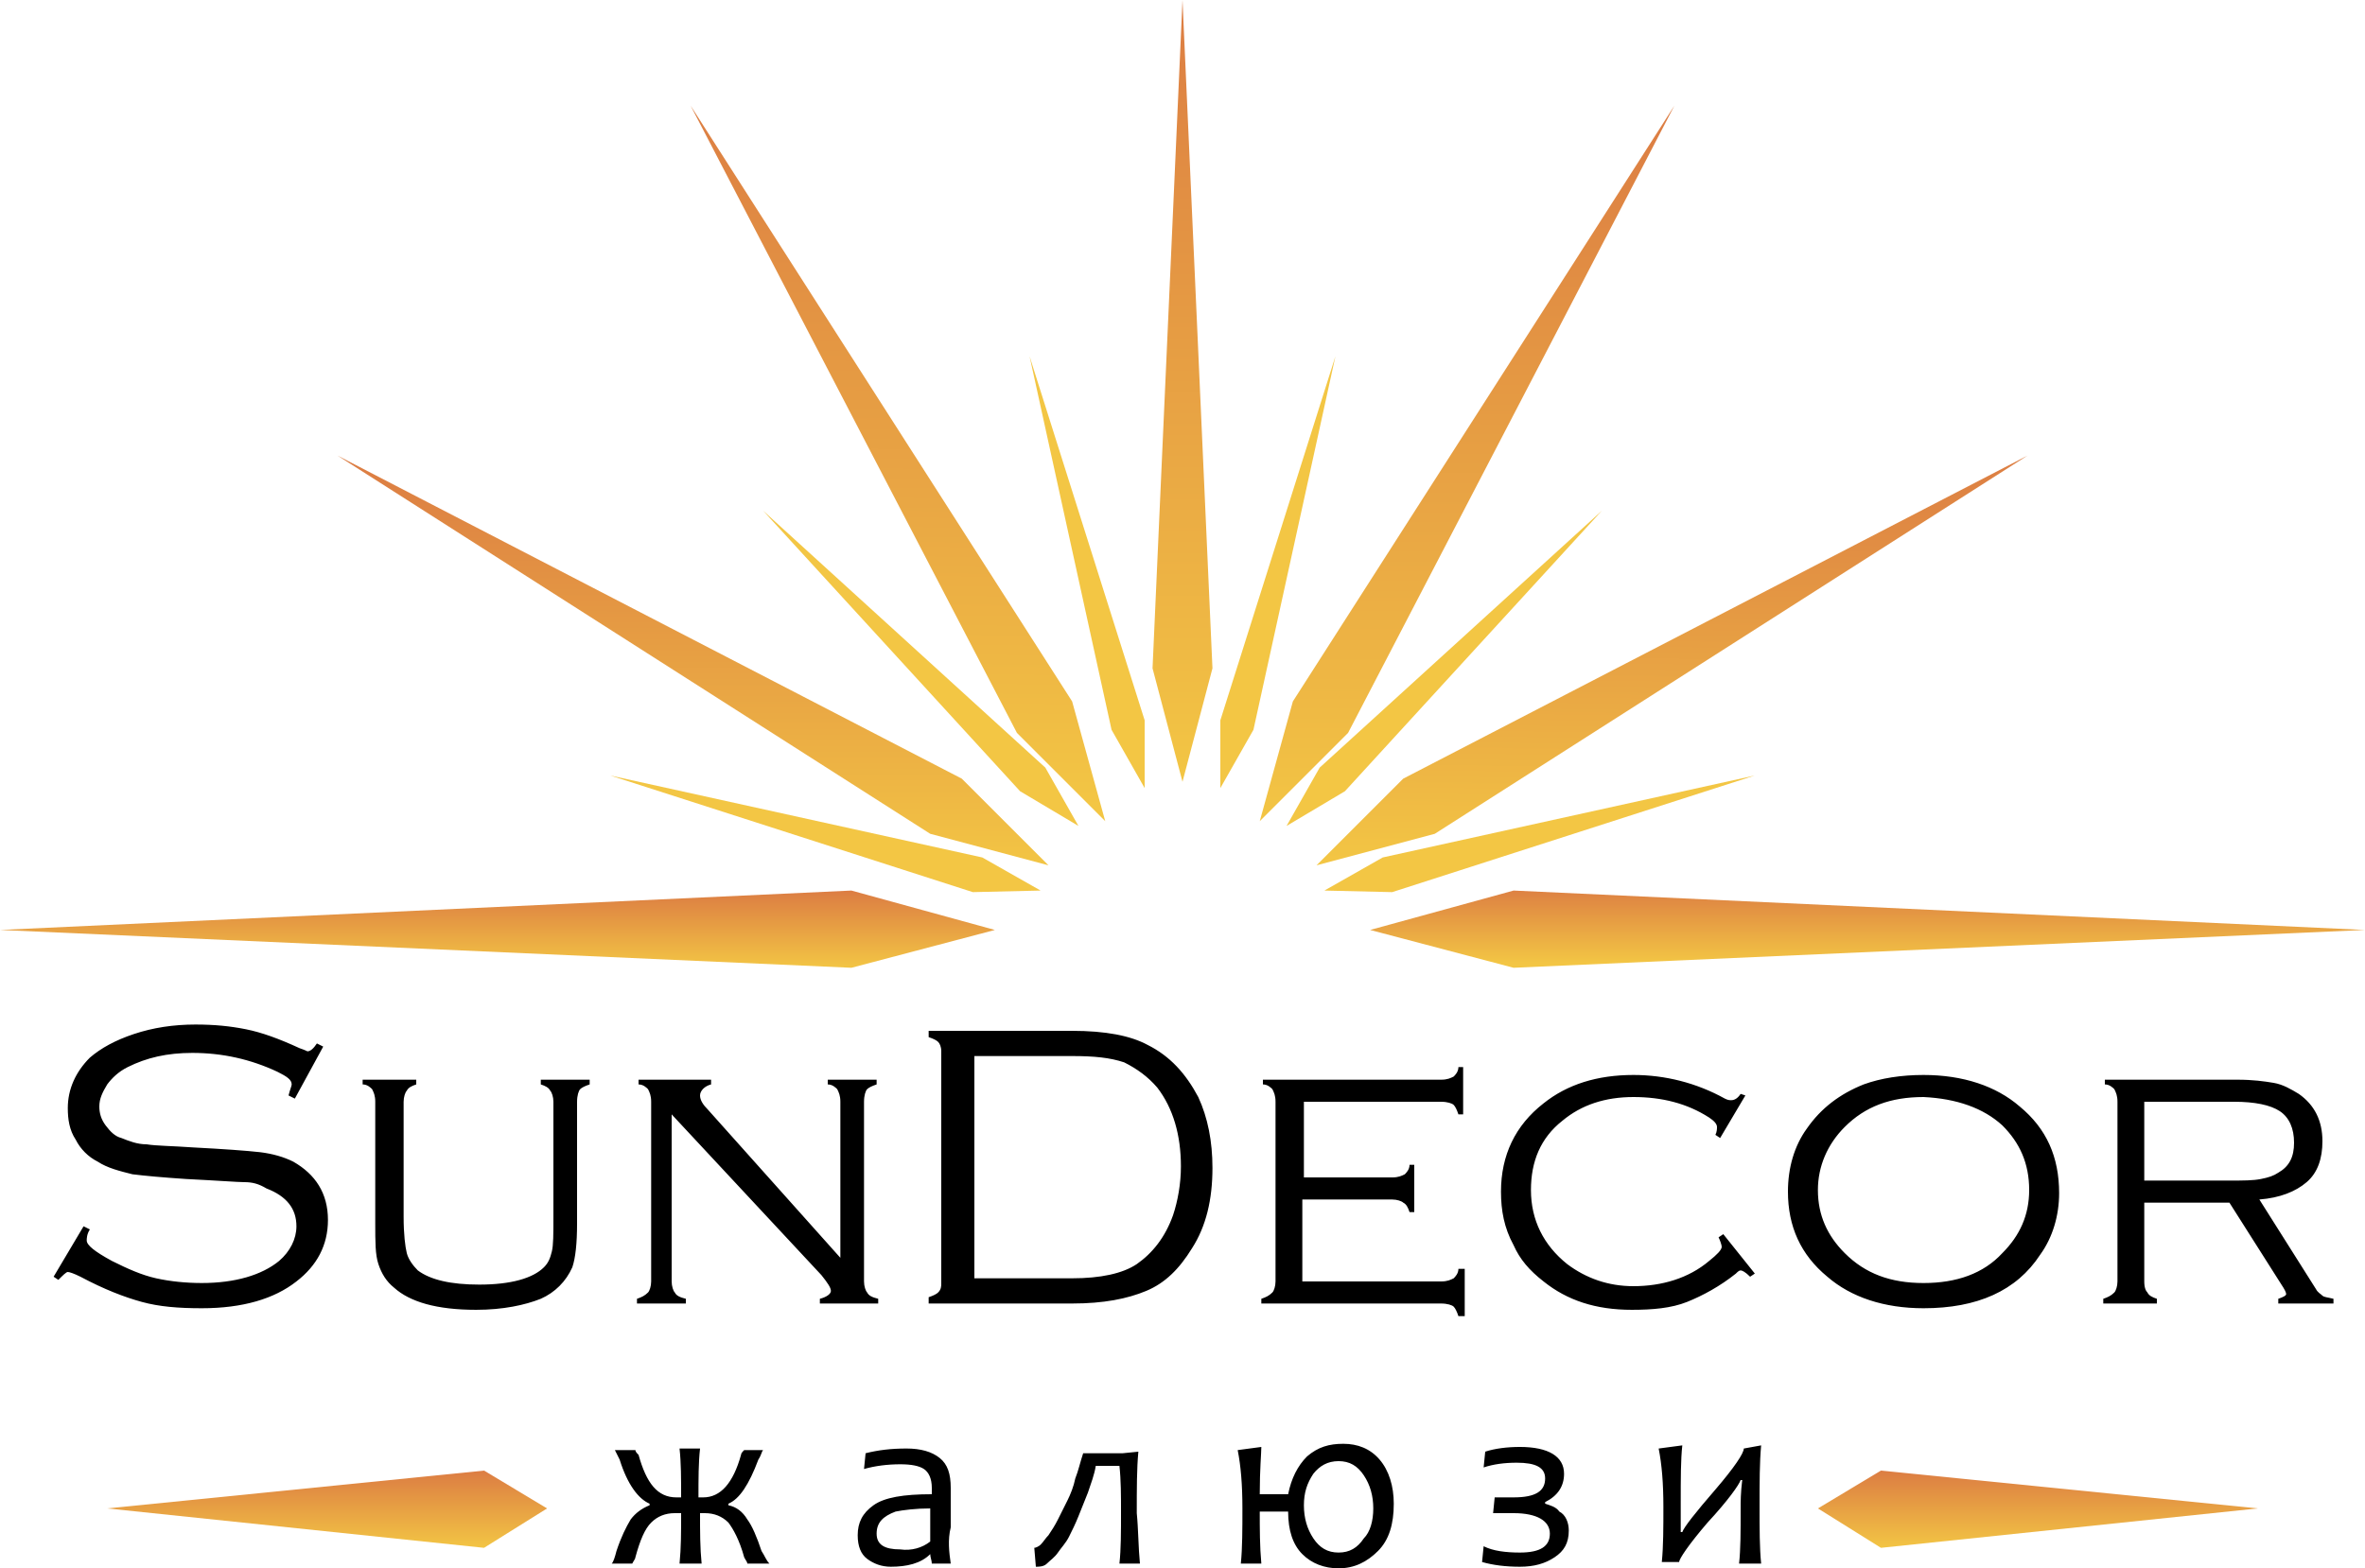 <?xml version="1.0" encoding="utf-8"?>
<!-- Generator: Adobe Illustrator 18.0.0, SVG Export Plug-In . SVG Version: 6.00 Build 0)  -->
<!DOCTYPE svg PUBLIC "-//W3C//DTD SVG 1.1//EN" "http://www.w3.org/Graphics/SVG/1.1/DTD/svg11.dtd">
<svg version="1.1" id="Слой_1" xmlns="http://www.w3.org/2000/svg" xmlns:xlink="http://www.w3.org/1999/xlink" x="0px" y="0px"
	 viewBox="0 0 150 99.5" enable-background="new 0 0 150 99.5" xml:space="preserve">
<g>
	
		<linearGradient id="SVGID_1_" gradientUnits="userSpaceOnUse" x1="1798.136" y1="35.421" x2="1798.136" y2="150.712" gradientTransform="matrix(0.431 0 0 0.431 -699.221 -15.251)">
		<stop  offset="0" style="stop-color:#DC7D43"/>
		<stop  offset="1" style="stop-color:#F3C644"/>
	</linearGradient>
	<polygon fill-rule="evenodd" clip-rule="evenodd" fill="url(#SVGID_1_)" points="75,0 73.1,42.4 75,49.6 76.9,42.4 75,0 	"/>
	
		<linearGradient id="SVGID_2_" gradientUnits="userSpaceOnUse" x1="1123.763" y1="-936.474" x2="1173.685" y2="-850.005" gradientTransform="matrix(0.394 0.228 -0.228 0.394 -562.961 120.054)">
		<stop  offset="0" style="stop-color:#DC7D43"/>
		<stop  offset="1" style="stop-color:#F3C644"/>
	</linearGradient>
	<polygon fill-rule="evenodd" clip-rule="evenodd" fill="url(#SVGID_2_)" points="106.2,6.7 82,44.5 79.9,52.1 85.5,46.5 106.2,6.7 
			"/>
	
		<linearGradient id="SVGID_3_" gradientUnits="userSpaceOnUse" x1="163.195" y1="-1540.267" x2="214.093" y2="-1509.684" gradientTransform="matrix(0.226 0.391 -0.391 0.226 -533.464 312.659)">
		<stop  offset="0" style="stop-color:#DC7D43"/>
		<stop  offset="1" style="stop-color:#F3C644"/>
	</linearGradient>
	<polygon fill-rule="evenodd" clip-rule="evenodd" fill="url(#SVGID_3_)" points="128.6,28.9 89,49.4 83.5,54.9 91,52.9 128.6,28.9 
			"/>
	
		<linearGradient id="SVGID_4_" gradientUnits="userSpaceOnUse" x1="-884.087" y1="-1196.755" x2="-875.1" y2="-1196.755" gradientTransform="matrix(1.447315e-14 0.548 -0.548 1.447315e-14 -537.025 540.707)">
		<stop  offset="0" style="stop-color:#DC7D43"/>
		<stop  offset="1" style="stop-color:#F3C644"/>
	</linearGradient>
	<polygon fill-rule="evenodd" clip-rule="evenodd" fill="url(#SVGID_4_)" points="150,59 96,56.5 86.9,59 96,61.4 150,59 	"/>
	
		<linearGradient id="SVGID_5_" gradientUnits="userSpaceOnUse" x1="1648.603" y1="1223.02" x2="1597.705" y2="1307.729" gradientTransform="matrix(0.394 -0.228 0.228 0.394 -870.715 -99.977)">
		<stop  offset="0" style="stop-color:#DC7D43"/>
		<stop  offset="1" style="stop-color:#F3C644"/>
	</linearGradient>
	<polygon fill-rule="evenodd" clip-rule="evenodd" fill="url(#SVGID_5_)" points="43.8,6.7 64.5,46.5 70.1,52.1 68,44.5 43.8,6.7 	
		"/>
	
		<linearGradient id="SVGID_6_" gradientUnits="userSpaceOnUse" x1="1043.055" y1="2225.553" x2="993.133" y2="2254.376" gradientTransform="matrix(0.226 -0.391 0.391 0.226 -1062.811 -65.802)">
		<stop  offset="0" style="stop-color:#DC7D43"/>
		<stop  offset="1" style="stop-color:#F3C644"/>
	</linearGradient>
	<polygon fill-rule="evenodd" clip-rule="evenodd" fill="url(#SVGID_6_)" points="21.4,28.9 59,52.9 66.5,54.9 61,49.4 21.4,28.9 	
		"/>
	
		<linearGradient id="SVGID_7_" gradientUnits="userSpaceOnUse" x1="-82.864" y1="2390.627" x2="-91.851" y2="2390.627" gradientTransform="matrix(1.447315e-14 -0.548 0.548 1.447315e-14 -1277.755 11.116)">
		<stop  offset="0" style="stop-color:#DC7D43"/>
		<stop  offset="1" style="stop-color:#F3C644"/>
	</linearGradient>
	<polygon fill-rule="evenodd" clip-rule="evenodd" fill="url(#SVGID_7_)" points="0,59 54,61.4 63.1,59 54,56.5 0,59 	"/>
	<polygon fill-rule="evenodd" clip-rule="evenodd" fill="#F3C644" points="84.7,22.6 77.4,45.7 77.4,50 79.5,46.3 84.7,22.6 	"/>
	<polygon fill-rule="evenodd" clip-rule="evenodd" fill="#F3C644" points="101.6,32.4 83.7,48.7 81.6,52.4 85.3,50.2 101.6,32.4 	
		"/>
	<polygon fill-rule="evenodd" clip-rule="evenodd" fill="#F3C644" points="111.3,49.2 87.7,54.4 84,56.5 88.3,56.6 111.3,49.2 	"/>
	<polygon fill-rule="evenodd" clip-rule="evenodd" fill="#F3C644" points="65.3,22.6 70.5,46.3 72.6,50 72.6,45.7 65.3,22.6 	"/>
	<polygon fill-rule="evenodd" clip-rule="evenodd" fill="#F3C644" points="48.4,32.4 64.7,50.2 68.4,52.4 66.3,48.7 48.4,32.4 	"/>
	<polygon fill-rule="evenodd" clip-rule="evenodd" fill="#F3C644" points="38.7,49.2 61.7,56.6 66,56.5 62.3,54.4 38.7,49.2 	"/>
	<path d="M20.5,66.4l-1.8,3.3l-0.4-0.2c0.1-0.4,0.2-0.6,0.2-0.7c0-0.3-0.3-0.5-0.9-0.8c-1.7-0.8-3.5-1.2-5.4-1.2
		c-1.6,0-2.9,0.3-4.1,0.9c-0.6,0.3-1,0.7-1.3,1.1c-0.3,0.5-0.5,0.9-0.5,1.4c0,0.4,0.1,0.8,0.4,1.2c0.3,0.4,0.6,0.7,1,0.8
		c0.5,0.2,1,0.4,1.6,0.4c0.6,0.1,1.6,0.1,3,0.2c1.9,0.1,3.3,0.2,4.2,0.3c0.8,0.1,1.5,0.3,2.1,0.6c1.4,0.8,2.2,2,2.2,3.7
		c0,1.6-0.7,2.9-2,3.9c-1.4,1.1-3.4,1.7-6,1.7c-1.5,0-2.7-0.1-3.8-0.4c-1.1-0.3-2.4-0.8-3.9-1.6c-0.4-0.2-0.7-0.3-0.8-0.3
		c-0.1,0-0.3,0.2-0.6,0.5l-0.3-0.2l1.9-3.2l0.4,0.2c-0.2,0.3-0.2,0.6-0.2,0.7c0,0.3,0.5,0.7,1.6,1.3c1,0.5,1.9,0.9,2.8,1.1
		c0.9,0.2,1.9,0.3,2.9,0.3c2.1,0,3.8-0.5,4.9-1.4c0.7-0.6,1.1-1.4,1.1-2.2c0-1.1-0.6-1.9-1.9-2.4C16.4,75.1,16,75,15.5,75
		c-0.4,0-1.7-0.1-3.7-0.2c-1.5-0.1-2.6-0.2-3.4-0.3c-0.8-0.2-1.6-0.4-2.2-0.8c-0.6-0.3-1.1-0.8-1.4-1.4c-0.4-0.6-0.5-1.3-0.5-2
		c0-1.2,0.5-2.3,1.4-3.2c0.7-0.6,1.6-1.1,2.8-1.5c1.2-0.4,2.5-0.6,3.9-0.6c1.2,0,2.2,0.1,3.2,0.3c1,0.2,2.1,0.6,3.4,1.2
		c0.3,0.1,0.5,0.2,0.5,0.2c0.2,0,0.4-0.2,0.6-0.5L20.5,66.4L20.5,66.4z M25.6,69.9v7.3c0,1.1,0.1,1.9,0.2,2.3
		c0.1,0.4,0.4,0.8,0.7,1.1c0.8,0.6,2.1,0.9,3.9,0.9c2,0,3.4-0.4,4.1-1.1c0.3-0.3,0.4-0.6,0.5-1c0.1-0.4,0.1-1.1,0.1-2.2v-7.3
		c0-0.3-0.1-0.6-0.2-0.7c-0.1-0.2-0.3-0.3-0.6-0.4v-0.3h3.1v0.3c-0.3,0.1-0.5,0.2-0.6,0.3c-0.1,0.1-0.2,0.4-0.2,0.8v7.7
		c0,1.3-0.1,2.2-0.3,2.8c-0.4,0.9-1.1,1.6-2,2c-1,0.4-2.4,0.7-4.1,0.7c-2.5,0-4.2-0.5-5.2-1.4c-0.5-0.4-0.8-0.9-1-1.5
		c-0.2-0.6-0.2-1.4-0.2-2.6v-7.7c0-0.4-0.1-0.6-0.2-0.8c-0.1-0.1-0.3-0.3-0.6-0.3v-0.3h3.4v0.3c-0.3,0.1-0.5,0.2-0.6,0.4
		C25.7,69.3,25.6,69.6,25.6,69.9L25.6,69.9z M42.6,70.7v10.6c0,0.3,0.1,0.6,0.2,0.7c0.1,0.2,0.3,0.3,0.7,0.4v0.3h-3.1v-0.3
		c0.3-0.1,0.5-0.2,0.7-0.4c0.1-0.1,0.2-0.4,0.2-0.7V69.9c0-0.4-0.1-0.6-0.2-0.8c-0.1-0.1-0.3-0.3-0.6-0.3v-0.3h4.6v0.3
		c-0.4,0.1-0.7,0.4-0.7,0.7c0,0.3,0.2,0.6,0.5,0.9l8.4,9.4v-9.9c0-0.4-0.1-0.6-0.2-0.8c-0.1-0.1-0.3-0.3-0.6-0.3v-0.3h3.1v0.3
		c-0.3,0.1-0.5,0.2-0.6,0.3c-0.1,0.1-0.2,0.4-0.2,0.8v11.4c0,0.3,0.1,0.6,0.2,0.7c0.1,0.2,0.3,0.3,0.7,0.4v0.3h-3.7v-0.3
		c0.4-0.1,0.7-0.3,0.7-0.5c0-0.2-0.2-0.5-0.6-1L42.6,70.7L42.6,70.7z M59.7,81.4V66.7c0-0.3-0.1-0.5-0.2-0.6
		c-0.1-0.1-0.3-0.2-0.6-0.3v-0.4h9.1c2.1,0,3.7,0.3,4.8,0.9c1.4,0.7,2.4,1.8,3.2,3.3c0.6,1.3,0.9,2.8,0.9,4.5c0,2-0.4,3.7-1.3,5.1
		c-0.8,1.3-1.7,2.2-2.9,2.7s-2.7,0.8-4.7,0.8h-9.1v-0.4c0.3-0.1,0.5-0.2,0.6-0.3C59.7,81.8,59.7,81.6,59.7,81.4L59.7,81.4z
		 M61.7,81.1H68c1.8,0,3.2-0.3,4.1-0.9c1-0.7,1.8-1.7,2.3-3.1c0.3-0.9,0.5-2,0.5-3.1c0-2-0.5-3.7-1.5-5c-0.6-0.7-1.3-1.2-2.1-1.6
		C70.4,67.1,69.4,67,68,67h-6.2V81.1L61.7,81.1z M82.6,76v5.3h8.8c0.4,0,0.6-0.1,0.8-0.2c0.1-0.1,0.3-0.3,0.3-0.6h0.4v3h-0.4
		c-0.1-0.3-0.2-0.5-0.3-0.6c-0.1-0.1-0.4-0.2-0.8-0.2H80v-0.3c0.3-0.1,0.5-0.2,0.7-0.4c0.1-0.1,0.2-0.4,0.2-0.7V69.9
		c0-0.4-0.1-0.6-0.2-0.8c-0.1-0.1-0.3-0.3-0.6-0.3v-0.3h11.3c0.4,0,0.6-0.1,0.8-0.2c0.1-0.1,0.3-0.3,0.3-0.6h0.3v3h-0.3
		c-0.1-0.3-0.2-0.5-0.3-0.6c-0.1-0.1-0.4-0.2-0.8-0.2h-8.7v4.8h5.6c0.4,0,0.6-0.1,0.8-0.2c0.1-0.1,0.3-0.3,0.3-0.6h0.3v3h-0.3
		c-0.1-0.3-0.2-0.5-0.4-0.6c-0.1-0.1-0.4-0.2-0.7-0.2H82.6L82.6,76z M110.7,69.5l-1.6,2.7l-0.3-0.2c0.1-0.2,0.1-0.4,0.1-0.5
		c0-0.2-0.2-0.4-0.5-0.6c-1.4-0.9-3-1.3-4.8-1.3c-1.8,0-3.3,0.5-4.5,1.5c-1.4,1.1-2,2.6-2,4.4c0,1.9,0.8,3.5,2.3,4.7
		c1.2,0.9,2.6,1.4,4.2,1.4c1.8,0,3.5-0.5,4.8-1.6c0.5-0.4,0.8-0.7,0.8-0.9c0-0.1-0.1-0.4-0.2-0.6l0.3-0.2l2,2.5l-0.3,0.2
		c-0.3-0.3-0.5-0.4-0.6-0.4c-0.1,0-0.2,0.1-0.3,0.2c-1,0.8-2.1,1.4-3.1,1.8c-1,0.4-2.2,0.5-3.5,0.5c-2.3,0-4.1-0.6-5.6-1.8
		C97,80.6,96.4,79.9,96,79c-0.6-1.1-0.8-2.2-0.8-3.4c0-2.3,0.9-4.2,2.7-5.6c1.5-1.2,3.4-1.8,5.7-1.8c2,0,4,0.5,5.8,1.5
		c0.2,0.1,0.3,0.1,0.4,0.1c0.2,0,0.4-0.1,0.6-0.4L110.7,69.5L110.7,69.5z M122,68.2c2.5,0,4.6,0.7,6.1,2c1.7,1.4,2.5,3.2,2.5,5.5
		c0,1.4-0.4,2.8-1.2,3.9c-1.5,2.3-4,3.4-7.4,3.4c-2.5,0-4.6-0.7-6.1-2c-1.7-1.4-2.5-3.2-2.5-5.4c0-1.5,0.4-2.9,1.2-4
		c0.9-1.3,2.1-2.2,3.6-2.8C119.3,68.4,120.6,68.2,122,68.2L122,68.2z M122,69.6c-2.1,0-3.7,0.6-5,1.9c-1.1,1.1-1.7,2.5-1.7,4
		c0,1.6,0.6,2.9,1.7,4c1.3,1.3,2.9,1.9,5,1.9s3.8-0.6,5-1.9c1.1-1.1,1.7-2.4,1.7-4c0-1.7-0.6-3-1.7-4.1
		C125.8,70.3,124.1,69.7,122,69.6L122,69.6z M136,76.3v5c0,0.4,0.1,0.6,0.2,0.7c0.1,0.2,0.3,0.3,0.6,0.4v0.3h-3.4v-0.3
		c0.3-0.1,0.5-0.2,0.7-0.4c0.1-0.1,0.2-0.4,0.2-0.7V69.9c0-0.4-0.1-0.6-0.2-0.8c-0.1-0.1-0.3-0.3-0.6-0.3v-0.3h8.4
		c1,0,1.7,0.1,2.3,0.2c0.6,0.1,1.1,0.4,1.6,0.7c1,0.7,1.5,1.7,1.5,3c0,1.1-0.3,2-1,2.6c-0.7,0.6-1.7,1-3,1.1l3.6,5.7
		c0.1,0.2,0.3,0.3,0.4,0.4c0.1,0.1,0.3,0.1,0.7,0.2v0.3h-3.5v-0.3c0.3-0.1,0.5-0.2,0.5-0.3c0-0.1-0.1-0.3-0.3-0.6l-3.3-5.2H136
		L136,76.3z M136,74.9h5.4c0.9,0,1.5,0,2-0.1s0.8-0.2,1.1-0.4c0.7-0.4,1-1,1-1.9c0-0.9-0.3-1.6-0.9-2c-0.6-0.4-1.6-0.6-2.9-0.6H136
		V74.9L136,74.9z"/>
	<path d="M48.8,99.2h-1.4c0-0.1-0.1-0.2-0.2-0.4c-0.3-1.1-0.7-1.8-1-2.2c-0.4-0.4-0.9-0.6-1.5-0.6c-0.1,0-0.2,0-0.3,0
		c0,1.2,0,2.2,0.1,3.2h-1.4c0.1-1,0.1-2,0.1-3.2c-0.1,0-0.3,0-0.4,0c-0.6,0-1.1,0.2-1.5,0.6c-0.4,0.4-0.7,1.1-1,2.2
		c0,0.1-0.1,0.2-0.2,0.4h-1.3c0.1-0.1,0.2-0.4,0.3-0.8c0.3-0.9,0.6-1.5,0.9-2c0.3-0.4,0.7-0.7,1.2-0.9v-0.1
		c-0.7-0.3-1.4-1.2-1.9-2.8c-0.1-0.2-0.2-0.4-0.3-0.6h1.3c0,0.1,0.1,0.2,0.2,0.3c0.5,1.8,1.2,2.7,2.4,2.7c0.1,0,0.2,0,0.3,0
		c0-1.2,0-2.2-0.1-3.1h1.3c-0.1,0.9-0.1,1.9-0.1,3.1c0.1,0,0.2,0,0.3,0c1.1,0,1.9-0.9,2.4-2.7c0-0.1,0.1-0.2,0.2-0.3h1.2
		c-0.1,0.1-0.1,0.3-0.3,0.6c-0.6,1.6-1.2,2.5-1.9,2.8v0.1c0.5,0.1,0.9,0.4,1.2,0.9c0.3,0.4,0.6,1.1,0.9,2
		C48.5,98.7,48.6,99,48.8,99.2L48.8,99.2z M60.3,99.2l-1.2,0C59.1,99,59,98.8,59,98.6H59c-0.6,0.6-1.5,0.8-2.5,0.8
		c-0.6,0-1.1-0.2-1.5-0.5c-0.4-0.3-0.6-0.8-0.6-1.5c0-0.8,0.3-1.4,1-1.9c0.7-0.5,1.9-0.7,3.7-0.7c0-0.1,0-0.3,0-0.4
		c0-0.6-0.2-1-0.5-1.2c-0.3-0.2-0.8-0.3-1.5-0.3c-0.8,0-1.6,0.1-2.3,0.3l0.1-1c0.8-0.2,1.6-0.3,2.6-0.3c0.9,0,1.6,0.2,2.1,0.6
		c0.5,0.4,0.7,1,0.7,1.9c0,0.2,0,0.7,0,1.3c0,0.6,0,1,0,1.2C60.1,97.7,60.2,98.5,60.3,99.2L60.3,99.2z M59,97.8c0-0.8,0-1.5,0-2.1
		c-0.9,0-1.7,0.1-2.2,0.2c-0.8,0.3-1.2,0.7-1.2,1.4c0,0.7,0.5,1,1.5,1C57.8,98.4,58.5,98.2,59,97.8L59,97.8z M72.3,99.2H71
		c0.1-0.9,0.1-2,0.1-3.3c0-1,0-2-0.1-2.9h-1.5c-0.1,0.6-0.3,1.1-0.5,1.7c-0.2,0.5-0.4,1-0.6,1.5c-0.2,0.5-0.4,0.9-0.6,1.3
		c-0.2,0.4-0.5,0.7-0.7,1c-0.2,0.3-0.5,0.5-0.7,0.7c-0.2,0.2-0.5,0.2-0.7,0.2l-0.1-1.2c0.1,0,0.3-0.1,0.4-0.2
		c0.2-0.2,0.3-0.4,0.5-0.6c0.2-0.3,0.4-0.6,0.6-1c0.2-0.4,0.4-0.8,0.6-1.2c0.2-0.4,0.4-0.9,0.5-1.4c0.2-0.5,0.3-1,0.5-1.6h2.5l1-0.1
		c-0.1,1.1-0.1,2.3-0.1,3.9C72.2,97,72.2,98.2,72.3,99.2L72.3,99.2z M88.4,95.4c0,1.3-0.3,2.3-1,3c-0.7,0.7-1.5,1.1-2.5,1.1
		c-0.9,0-1.7-0.3-2.3-0.9c-0.6-0.6-0.9-1.5-0.9-2.7h-1.8c0,1.1,0,2.2,0.1,3.3h-1.3c0.1-1,0.1-2.2,0.1-3.5c0-1.5-0.1-2.7-0.3-3.7
		l1.5-0.2c0,0.4-0.1,1.4-0.1,3h1.8c0.2-1,0.6-1.8,1.2-2.4c0.7-0.6,1.4-0.8,2.3-0.8c0.9,0,1.7,0.3,2.3,1
		C88.1,93.3,88.4,94.3,88.4,95.4L88.4,95.4z M87.1,95.7c0-0.8-0.2-1.5-0.6-2.1c-0.4-0.6-0.9-0.9-1.6-0.9c-0.7,0-1.2,0.3-1.6,0.8
		c-0.4,0.6-0.6,1.2-0.6,2c0,0.8,0.2,1.5,0.6,2.1c0.4,0.6,0.9,0.9,1.6,0.9c0.7,0,1.2-0.3,1.6-0.9C86.9,97.2,87.1,96.5,87.1,95.7
		L87.1,95.7z M99.5,97.1c0,0.8-0.3,1.3-0.9,1.7c-0.6,0.4-1.3,0.6-2.2,0.6c-0.9,0-1.7-0.1-2.4-0.3l0.1-1c0.6,0.3,1.4,0.4,2.3,0.4
		c1.3,0,1.9-0.4,1.9-1.2c0-0.8-0.8-1.3-2.3-1.3c-0.5,0-0.9,0-1.3,0l0.1-1c0.4,0,0.8,0,1.2,0c1.4,0,2-0.4,2-1.2c0-0.7-0.6-1-1.8-1
		c-0.8,0-1.5,0.1-2.1,0.3l0.1-1c0.6-0.2,1.4-0.3,2.2-0.3c1.8,0,2.8,0.6,2.8,1.7c0,0.8-0.4,1.4-1.2,1.8v0.1c0.3,0.1,0.7,0.2,0.9,0.5
		C99.3,96.1,99.5,96.6,99.5,97.1L99.5,97.1z M111.7,99.2h-1.4c0.1-0.9,0.1-2,0.1-3.5c0-0.4,0-1,0.1-1.8h-0.1
		c-0.1,0.3-0.8,1.3-2.1,2.7c-1.2,1.4-1.8,2.3-1.8,2.5h-1.1c0.1-1,0.1-2.2,0.1-3.5c0-1.5-0.1-2.7-0.3-3.7l1.5-0.2
		c-0.1,0.9-0.1,2.1-0.1,3.6c0,0.5,0,1.2,0,1.9h0.1c0.1-0.3,0.8-1.2,2.1-2.7c1.2-1.4,1.8-2.3,1.8-2.6l1.1-0.2
		c-0.1,1.1-0.1,2.3-0.1,3.9C111.6,97,111.6,98.2,111.7,99.2L111.7,99.2z"/>
	
		<linearGradient id="SVGID_8_" gradientUnits="userSpaceOnUse" x1="-124.172" y1="4559.689" x2="-133.16" y2="4559.689" gradientTransform="matrix(6.407521e-15 -0.548 0.242 1.447315e-14 -1084.835 25.279)">
		<stop  offset="0" style="stop-color:#DC7D43"/>
		<stop  offset="1" style="stop-color:#F3C644"/>
	</linearGradient>
	<polygon fill-rule="evenodd" clip-rule="evenodd" fill="url(#SVGID_8_)" points="6.8,95.7 30.7,98.2 34.7,95.7 30.7,93.3 6.8,95.7 
			"/>
	
		<linearGradient id="SVGID_9_" gradientUnits="userSpaceOnUse" x1="-124.172" y1="-3543.398" x2="-133.16" y2="-3543.398" gradientTransform="matrix(-6.407521e-15 -0.548 -0.242 1.447315e-14 -729.946 25.279)">
		<stop  offset="0" style="stop-color:#DC7D43"/>
		<stop  offset="1" style="stop-color:#F3C644"/>
	</linearGradient>
	<polygon fill-rule="evenodd" clip-rule="evenodd" fill="url(#SVGID_9_)" points="143.2,95.7 119.3,98.2 115.3,95.7 119.3,93.3 
		143.2,95.7 	"/>
</g>
</svg>
